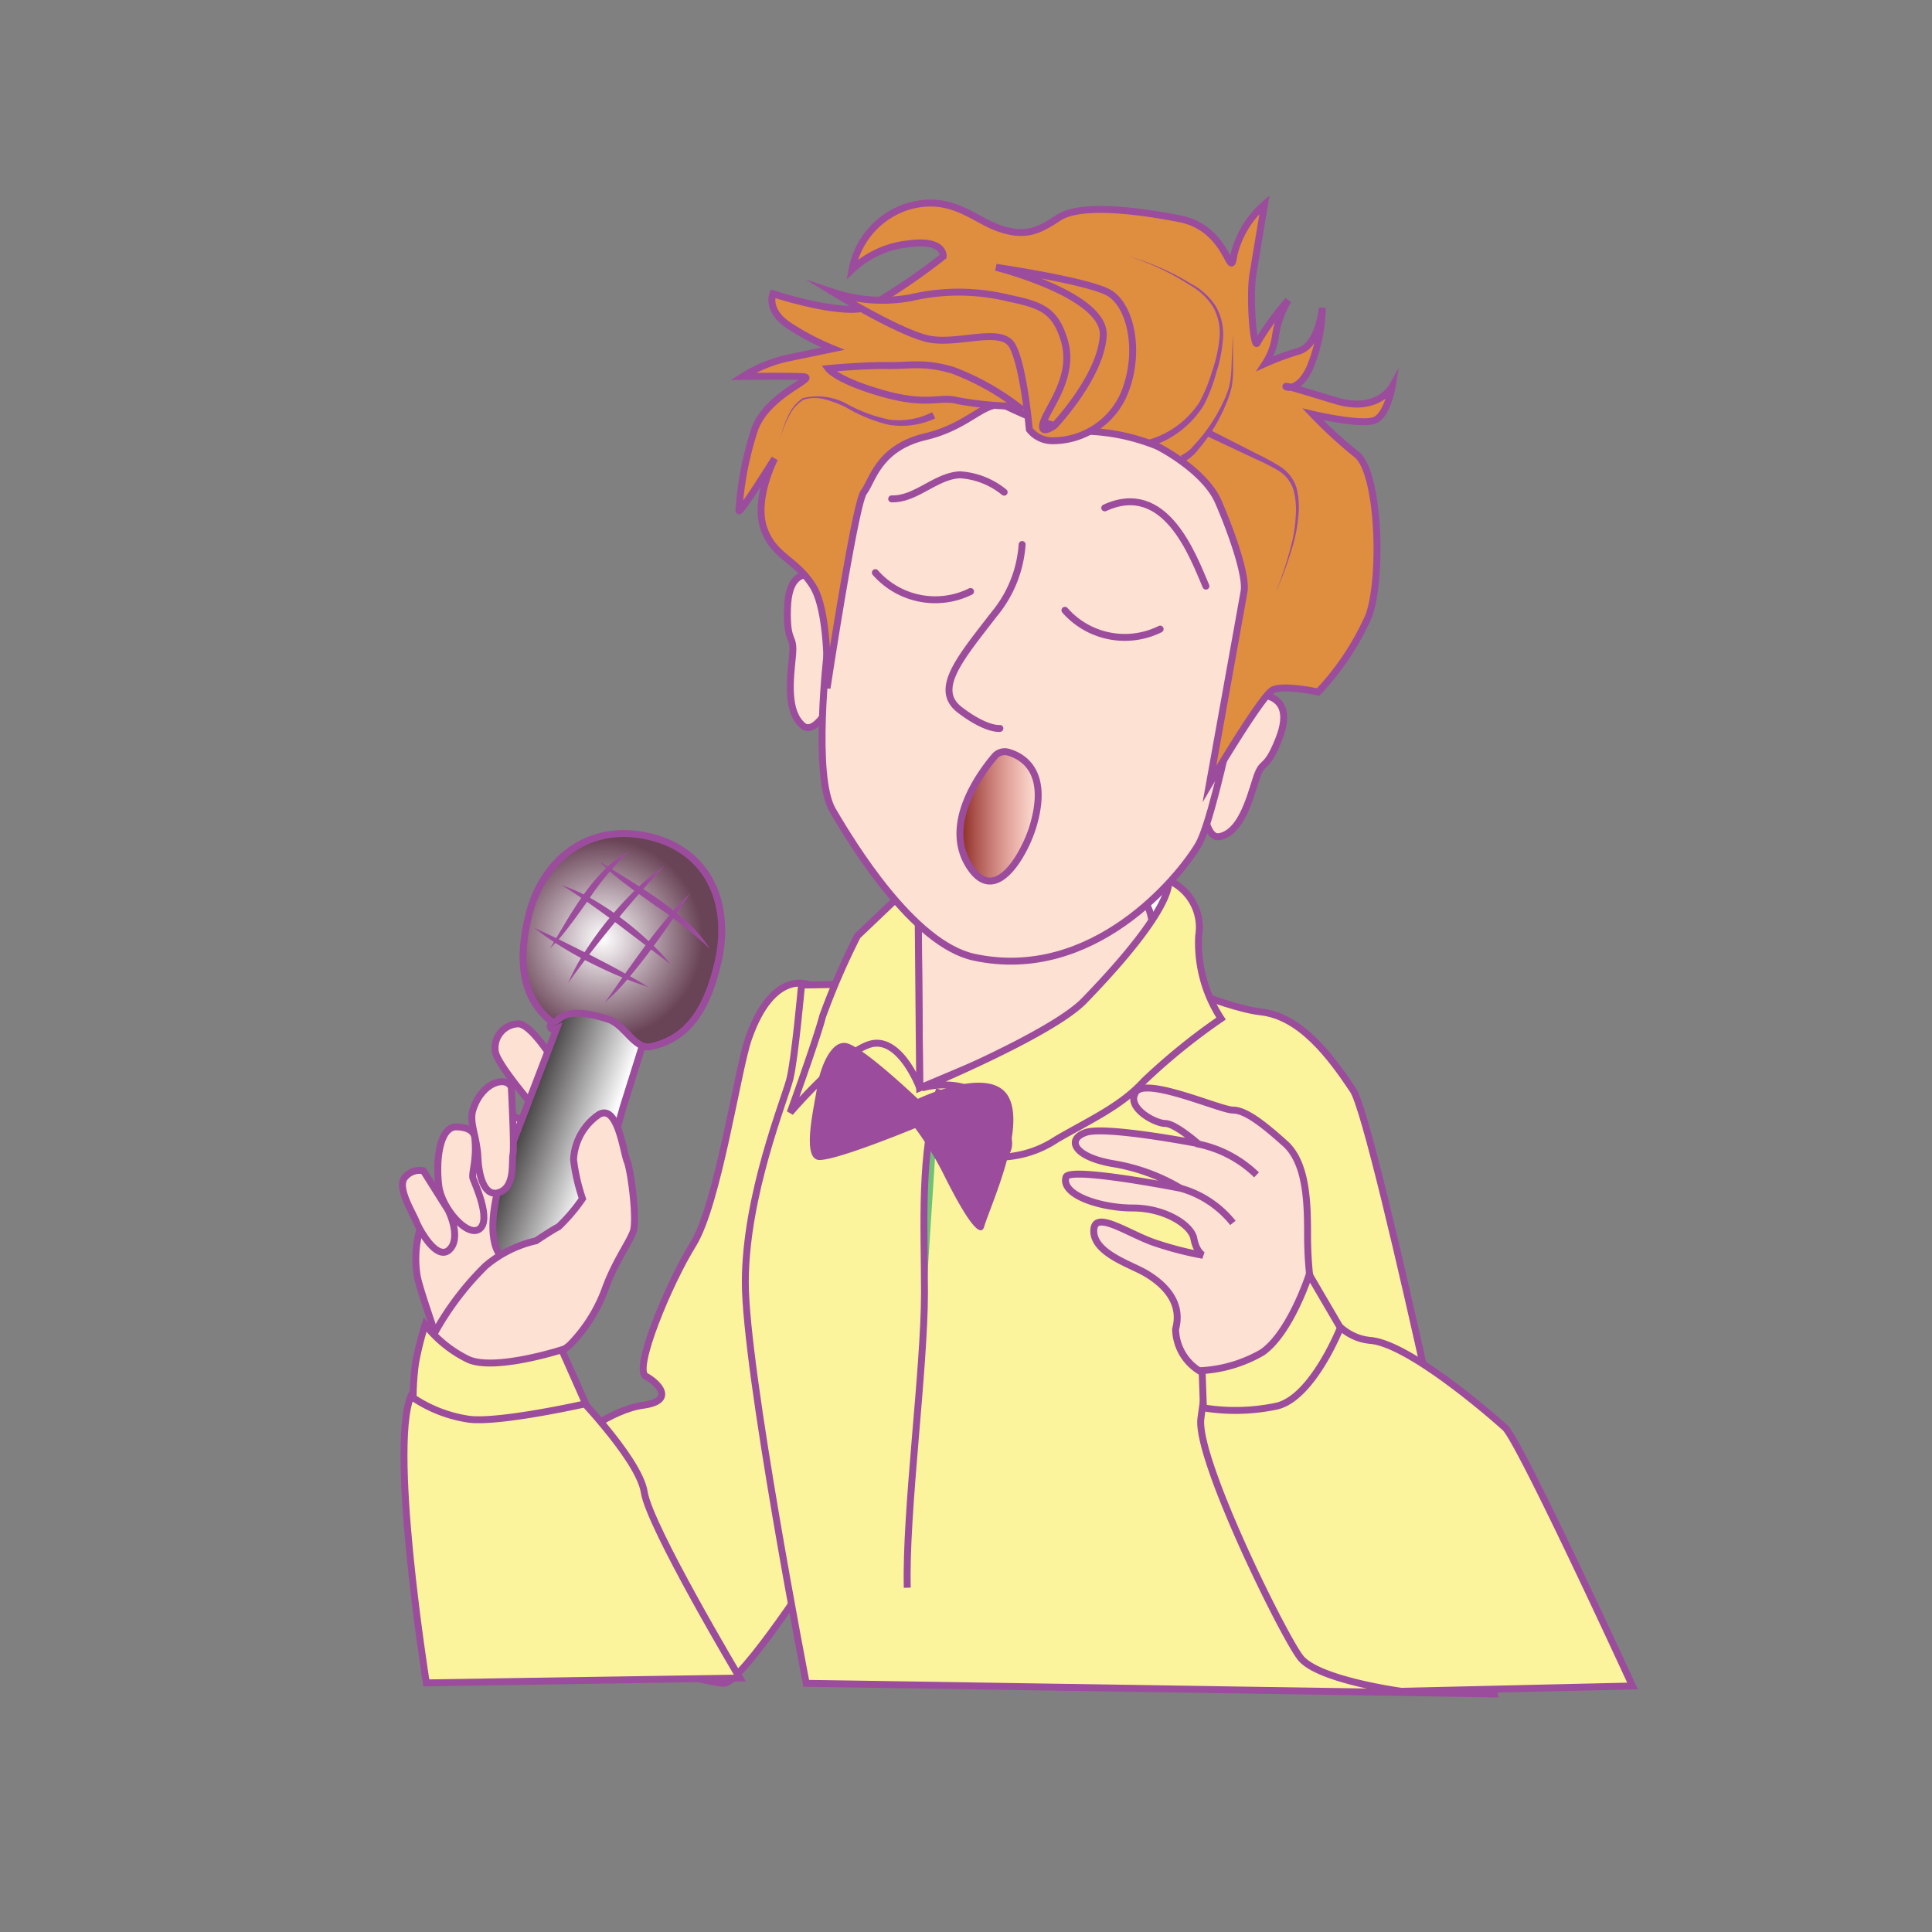 <svg id="word" xmlns="http://www.w3.org/2000/svg" xmlns:xlink="http://www.w3.org/1999/xlink" viewBox="0 0 160 160"><rect x="0" y="0" width="160" height="160" fill="#808080" stroke="none"/><defs><style>.cls-1{fill:#fcf49c;}.cls-1,.cls-10,.cls-11,.cls-12,.cls-2,.cls-3,.cls-4,.cls-5,.cls-6,.cls-7,.cls-9{stroke:#9c4c9c;stroke-width:0.573px;}.cls-2{fill:#fff;}.cls-3,.cls-9{fill:#fde1d3;}.cls-11,.cls-4{fill:none;}.cls-5{fill:#70c075;}.cls-6{fill:url(#Linear_Gradient);}.cls-7{fill:url(#radial-gradient);}.cls-8{fill:#9c4c9c;}.cls-10,.cls-9{stroke-miterlimit:10;}.cls-10{fill:#de8e3e;}.cls-11{stroke-linecap:round;}.cls-12{fill:url(#linear-gradient);}</style><linearGradient id="Linear_Gradient" x1="3754.541" y1="739.227" x2="3762.997" y2="739.227" gradientTransform="matrix(-0.941, -0.339, -0.339, 0.941, 3833.458, 672.678)" gradientUnits="userSpaceOnUse"><stop offset="0" stop-color="#fff"/><stop offset="1" stop-color="#221f1f"/></linearGradient><radialGradient id="radial-gradient" cx="3516.745" cy="478.873" r="8.284" gradientTransform="matrix(-0.971, -0.241, -0.241, 0.971, 3580.092, 460.298)" gradientUnits="userSpaceOnUse"><stop offset="0" stop-color="#fff"/><stop offset="1" stop-color="#694356"/></radialGradient><linearGradient id="linear-gradient" x1="79.498" y1="67.607" x2="85.978" y2="67.607" gradientUnits="userSpaceOnUse"><stop offset="0" stop-color="#882a21"/><stop offset="1" stop-color="#d24d57" stop-opacity="0"/></linearGradient></defs><path class="cls-1" d="M67.09,81.582s-3.044-1.481-5.107,4.441c-.907,2.608-2.524,13.7-4.586,17.027s-4.95,10.364-3.918,10.919,2.474,2.037-.207,2.406-5.531,2.747-7.182,3.673-6.476,13.191-4.619,14.3,17.037,5.06,18.481,5.06,7.964-10.078,7.964-10.078,1.237-26.836.2-31.463S67.09,81.582,67.09,81.582Z"/><path class="cls-2" d="M95.276,79.685c.823-.391,1.984-6.055,1.479-6.784-.872-1.258-3.065-1.433-4.469-1.59"/><path class="cls-1" d="M93.9,80.1s7.22,3.332,10.52,3.7,5.776,3.7,7.632,6.478,11.7,50.008,11.7,50.008l-56.984-.88s-5.044-25.995-5.044-33.213,3.28-15.175,3.693-16.842.963-7.772.963-7.772l10.4-.184L77.2,89.17,93.491,81.4Z"/><path class="cls-3" d="M95.416,63.569s-1.788,8.636-.275,11.72c.333.679,1.237,6.293,1.237,6.293L76.166,90.1l-.153-18.818,13.56-3.02Z"/><path class="cls-1" d="M108.136,104.346s1.147,6.292,5.363,6.663c3.186.279,9.9,6.108,11.136,7.218s10.563,21.4,10.563,21.4l-19.142.439s-6.916-.935-8.36-2.787-8.656-16.465-8.244-19.8a54.086,54.086,0,0,1,1.258-6.477Z"/><path class="cls-1" d="M76.353,90.1s10.716-4.427,13.426-7.217C97.6,74.826,96.755,72.9,96.755,72.9a4.249,4.249,0,0,1,2.511,4.609,11.507,11.507,0,0,0,1.857,6.847,51.508,51.508,0,0,0-6.394,5.183c-1.857,2.036-4.331,3.146-7.219,4.812a8.781,8.781,0,0,1-4.743,1.481s1.856-.37-.207-3.7S76.353,90.1,76.353,90.1Z"/><path class="cls-1" d="M76.166,90.1s-1.444-3.886-3.713-3.7-7.013,5.736-7.013,5.736,2.269-6.292,2.681-7.957A60.14,60.14,0,0,1,71.01,77.51l5-4.766Z"/><path class="cls-3" d="M108.7,107.476s-.045-.269-.106-.723a33.1,33.1,0,0,1-.307-4.273c0-2.59,0-6.107-1.856-7.773s-3.3-2.776-4.331-2.776-7.218-2.776-8.044-1.481,1.616,2.592,2.442,2.592,2.715,1.665,2.715,1.665-7.632-1.48-9.282-.925S88.9,95.818,92.2,96.373a15.987,15.987,0,0,1,5.569,2.035s-9.219-1.819-9.488-.925c-.447,1.48,2.854,2.559,5.535,2.559s4.847,1.42,5.053,2.531.757,1.388.757,1.388a28.628,28.628,0,0,1-3.889-1c-2.268-.741-5.156-2.869-5.156-1.017s3.093,2.775,4.332,3.516,3.093,2.221,2.444,4.611a4.172,4.172,0,0,0,4.537,4.071c3.919,0,5.363-2.035,5.363-2.776A21.95,21.95,0,0,1,108.7,107.476Z"/><path class="cls-4" d="M99.044,94.707a9.764,9.764,0,0,1,5.019,2.59"/><path class="cls-4" d="M97.772,98.408a8.459,8.459,0,0,1,4.331,2.868"/><path class="cls-5" d="M77.8,90.219c-1.65,5.435-1.238,11.149-1.238,16.823,0,6.377-1.589,18.117-1.426,24.446"/><path class="cls-1" d="M99.555,113.506a11.319,11.319,0,0,0,4.986-1.51c2.336-1.635,3.883-6.447,3.883-6.447l2.579,4.41s-2.27,5.738-5.224,6.478a16.45,16.45,0,0,1-6.119.155Z"/><path class="cls-3" d="M46.5,88.891s-2.284-4.021-3.552-4.1a1.985,1.985,0,0,0-1.914,2.355c.223,1.071,3.068,4.381,3.068,4.381Z"/><path class="cls-3" d="M37.431,96.515a27.328,27.328,0,0,0-2.592,5.082,8.94,8.94,0,0,0-.3,4.005c.156,1.047,1.686,5.254,1.725,5.572s8.47-4.489,9.425-6.505,4.753-5.371,2.787-7.526a23.524,23.524,0,0,0-3.855-3.674c-.337-.121-2.857-1.792-3.694-.95S37.431,96.515,37.431,96.515Z"/><path class="cls-6" d="M51.619,91.644l1.656-5.286s-.563-1.606-1.408-1.8-4.069-3.016-5.855-.465c-1.057,1.512.091,1.079.091,1.079l-3.44,8.984s-4.066,9.432-.132,10.581c3.374.99,7.221-6.482,7.221-6.482Z"/><path class="cls-3" d="M43.433,113.68a18.1,18.1,0,0,0,3.7-2.245,12.876,12.876,0,0,0,2.966-4.644c.826-2.292,2-3.85,2.338-4.794s-.174-5.012-.5-5.814-.791-4.777-2.331-3.886a4.792,4.792,0,0,0-2.107,3.734,15.868,15.868,0,0,0,.739,3.237,14.7,14.7,0,0,1-1.983,2.331c-.459.217-1.864,1.158-1.864,1.158a9.775,9.775,0,0,0-4.175,2.075,24.013,24.013,0,0,0-4.189,5.5,8.378,8.378,0,0,0-.157,2.762l-.958,3.083s5.628,2.56,7.182,2.053S43.433,113.68,43.433,113.68Z"/><path class="cls-3" d="M42.346,90.061s.265,4.969.138,5.532.211,2.589-1.049,3.125-1.785-1.175-1.856-2.877-.76-2.863-.405-3.954C39.947,89.515,42.006,89.1,42.346,90.061Z"/><path class="cls-3" d="M37.666,93.325s1.549-.1,1.656.9c.2,1.907-.3,2.94-.149,3.374s1.528,3.367.557,4.16-3.133-1.661-3.383-3.5S36.3,93.519,37.666,93.325Z"/><path class="cls-3" d="M35.063,96.956s1.79,2.854,1.988,3.154,1.164,2.474.144,3.4-2.454-1.645-2.731-2.354-1.544-2.69-1-3.561A1.574,1.574,0,0,1,35.063,96.956Z"/><path class="cls-7" d="M43.733,76.011c-.731,3.175-.683,6.213,1.634,8.341,1.179,1.082.266-1.467,5.006.059,1.39.447,2.189,2.546,3.516,2.268,3.356-.711,4.78-3.558,5.573-7,1.1-4.792-.722-9.255-5.741-10.409S44.836,71.219,43.733,76.011Z"/><path class="cls-8" d="M52.079,70.52a22.893,22.893,0,0,0-3.31,3.942c-.5.7-.991,1.415-1.523,2.1a16.919,16.919,0,0,1-1.7,1.989l1.337-2.236Q47.548,75.2,48.3,74.13a16.18,16.18,0,0,1,1.68-2.024A8.112,8.112,0,0,1,52.079,70.52Z"/><path class="cls-8" d="M55.039,71.72c-1.474,1.512-2.828,3.1-4.157,4.715s-2.617,3.258-3.836,4.982a17.311,17.311,0,0,1,1.517-2.786,28.642,28.642,0,0,1,4.024-4.9A16.43,16.43,0,0,1,55.039,71.72Z"/><path class="cls-8" d="M57.154,73.99,55.54,76.367c-.535.793-1.1,1.564-1.67,2.334s-1.16,1.523-1.786,2.252a16.3,16.3,0,0,1-2,2.077c.574-.771,1.1-1.564,1.653-2.346s1.109-1.557,1.677-2.326,1.158-1.524,1.779-2.256A19.2,19.2,0,0,1,57.154,73.99Z"/><path class="cls-8" d="M58.8,78.59a34.03,34.03,0,0,0-4.581-3.629c-.794-.569-1.6-1.123-2.382-1.726A20.131,20.131,0,0,1,49.6,71.311l2.5,1.562q1.251.772,2.461,1.62a23.154,23.154,0,0,1,2.32,1.846A10.64,10.64,0,0,1,58.8,78.59Z"/><path class="cls-8" d="M55.573,79.884l-4.472-3.4c-.744-.562-1.5-1.1-2.26-1.645S47.3,73.8,46.5,73.3a13.568,13.568,0,0,1,2.578,1.176,22.834,22.834,0,0,1,2.366,1.559,26.9,26.9,0,0,1,2.173,1.811A20.53,20.53,0,0,1,55.573,79.884Z"/><path class="cls-8" d="M53.712,81.747c-.859-.264-1.69-.593-2.513-.939s-1.63-.731-2.429-1.131-1.579-.837-2.337-1.314a21.226,21.226,0,0,1-2.206-1.532c.822.363,1.619.758,2.419,1.146l2.385,1.19c.787.411,1.58.812,2.358,1.246S52.952,81.269,53.712,81.747Z"/><path class="cls-1" d="M34.215,115.253s4.852-.717,7.035-1.146,5.867.749,5.867.749,5.794,5.852,6.235,8.712,7.92,15.4,7.92,15.4l-25.965.4S32.015,118.774,34.215,115.253Z"/><path class="cls-8" d="M76.013,91.005s-4.62-4.4-5.941-4.62-2.2,2.2-2.419,3.74-1.321,5.941.219,5.941,7.921-2.64,7.921-2.64a26.776,26.776,0,0,1,2.2,3.52c.881,1.76,3.081,6.16,3.52,4.621s3.521-8.141,1.981-10.782S76.013,91.005,76.013,91.005Z"/><path class="cls-1" d="M35.208,109.7a27.141,27.141,0,0,0-.794,3.176,22.465,22.465,0,0,0-.2,2.878,11.224,11.224,0,0,0,4.665,1.787c2.58.3,9.627-1.29,9.627-1.29l-1.985-4.467s-5.557,1.787-7.741.8A10.208,10.208,0,0,1,35.208,109.7Z"/><path class="cls-9" d="M69.574,48.813s-4.242-3.658-4.363,1.65c-.069,3.014.609,1.957.417,3.89s-.525,4.58.87,5.751c.846.71,1.924-1.162,1.924-1.162"/><path class="cls-9" d="M102.6,57.6s5.219-1.151,3.28,3.675c-1.1,2.741-1.3,1.451-1.875,3.283s-1.3,4.376-3,4.726c-1.033.212-1.28-2.011-1.28-2.011"/><path class="cls-9" d="M68.5,54.061s-1.2,10.2.45,13.028,6.685,11.1,11.718,12.184c9.817,2.114,16.941-6.566,18.567-9.3s5.013-20.845,5.058-22.723-1.173-9.468-10.331-13.817S76.493,32,75.318,33.49s-4.022,2.326-5.043,5.493S68.5,54.061,68.5,54.061Z"/><path class="cls-10" d="M105.413,57.133c.922-.438,3.752.176,3.752.176a22.289,22.289,0,0,0,4.2-6.33c1.129-3.116.865-11.86-1.016-13.338a38.124,38.124,0,0,1-3.626-3.329s4.268,1.005,5.236.442,1.327-2.721,1.327-2.721-1.212,2.167-4.6,1.166c-1.229-.363-3.464-1.061-4.051-1.194s.732.786,1.807-1.478a13.4,13.4,0,0,0,1.066-5.045s-.264,3.088-1.958,3.6a21.67,21.67,0,0,0-2.769,1.022,5.5,5.5,0,0,0,.858-2.368,8.232,8.232,0,0,1,1.039-2.866,23.335,23.335,0,0,0-2.531,3.473c-.316.872-.7-3.691-.39-5.591s.966-5.822.966-5.822a8.008,8.008,0,0,0-2.539,4.2c-.334,2.324-.371-2.221-4.517-3.022s-8.332-1.182-10-.078-2.748,1.617-4.9.887-3.976-2.845-7.542-1.83a6.777,6.777,0,0,0-4.66,5.237A7.985,7.985,0,0,1,75.176,20.2c3.082-.435,2.933,1.035,2.933,1.035a50.8,50.8,0,0,1-6.075,4.126c-2,.95-8.019-1.034-8.019-1.034s-.651,1.444,1.537,2.776a21.334,21.334,0,0,0,3.427,1.774l-3.851.8a11.8,11.8,0,0,0-3.6,1.5s3.581-.052,4.956.016-2.9,1.376-3.986,4.367a27.17,27.17,0,0,0-1.3,6.707c-.072.551,2.956-4.293,2.956-4.293s-1.7,3.283-.921,5.7,2.672,2.6,4.088,4.863S68.492,57,68.492,57s2.317-15.28,3.049-16.247,1.2-3.666,5.1-4.59,5.017-3.314,6.862-2.438,4.6,2.04,6.654,1.992a16.928,16.928,0,0,1,5.661,1.228c.651.309,4.032,2.207,5.073,4.6s2.37,6.093,2.135,7.442-2.865,15.931-2.865,15.931S104.491,57.572,105.413,57.133Z"/><path class="cls-10" d="M87.2,36.5a6.455,6.455,0,0,0,5.74-3.555c1.636-3.459.794-7.8-1.267-8.782s-9.187-2.026-9.187-2.026,9.1,2.275,8.88,5.678-4.044,7.429-4.044,7.429-1.315.958-.908-.3,2.658-3.838,1.7-6.846c-.748-2.351-1.8-2.832-4.526-3.394a17.418,17.418,0,0,0-8.123-.06,12.843,12.843,0,0,1-6.452-.435s5.308,3.251,7.768,3.835,6.1-1.045,7.043.57,1.421,6.956,1.421,6.956A2.42,2.42,0,0,0,87.2,36.5Z"/><path class="cls-10" d="M84.28,33.643a21.084,21.084,0,0,0-5.391-2.985c-2.414-.709-3.519-.352-5.415-.386s-4.885.25-4.885.25.707.984,4.514,2.062,4.707.187,6.224.6A28.124,28.124,0,0,0,84.28,33.643Z"/><path class="cls-8" d="M95.112,36.421a7.485,7.485,0,0,0,4.23-3.13,13.443,13.443,0,0,0,1.036-2.532,11.972,11.972,0,0,0,.608-2.676,4.412,4.412,0,0,0-.5-2.622A5.331,5.331,0,0,0,98.518,23.6,20.6,20.6,0,0,0,93.5,21.236a20.7,20.7,0,0,1,5.1,2.241,5.517,5.517,0,0,1,2.08,1.875,4.676,4.676,0,0,1,.6,2.751,12.285,12.285,0,0,1-.552,2.763,13.718,13.718,0,0,1-1.008,2.642,7.965,7.965,0,0,1-4.453,3.467Z"/><path class="cls-8" d="M100.166,35.586l3.927,2a18.818,18.818,0,0,1,1.954,1.07,3.2,3.2,0,0,1,1.345,1.821,6.638,6.638,0,0,1,.134,2.234,12.474,12.474,0,0,1-.378,2.184,31.358,31.358,0,0,1-1.492,4.15,31.227,31.227,0,0,0,1.353-4.183,12.305,12.305,0,0,0,.3-2.165,6.34,6.34,0,0,0-.194-2.139,2.868,2.868,0,0,0-1.271-1.6,18.458,18.458,0,0,0-1.942-.981L99.914,36.1Z"/><path class="cls-8" d="M97.809,37.714a2.764,2.764,0,0,0,1.037-.8,13.4,13.4,0,0,0,.933-1.1,13.783,13.783,0,0,0,1.5-2.472,8.036,8.036,0,0,0,.52-1.345,8.294,8.294,0,0,0,.179-1.433l.124-2.928.019,2.933A8.463,8.463,0,0,1,102,32.052a8.382,8.382,0,0,1-.467,1.41,14.19,14.19,0,0,1-1.409,2.608,13.634,13.634,0,0,1-.91,1.181,3.2,3.2,0,0,1-1.23,1.008Z"/><path class="cls-8" d="M77.448,34.649a6.563,6.563,0,0,1-3.825.533,12.561,12.561,0,0,1-3.531-1.428,8.472,8.472,0,0,0-1.731-.665,3.2,3.2,0,0,0-1.8.007,3.194,3.194,0,0,0-1.214,1.355A7.365,7.365,0,0,0,64.67,36.2a7.381,7.381,0,0,1,.614-1.781A3.284,3.284,0,0,1,66.5,32.967a5.1,5.1,0,0,1,3.715.527,12.274,12.274,0,0,0,3.473,1.263,6.05,6.05,0,0,0,3.51-.623Z"/><path class="cls-11" d="M84.648,45.093a10.1,10.1,0,0,1-2.292,5.745c-2.863,3.706-5.078,6.27-2.858,7.96s3.308,1.527,3.308,1.527"/><path class="cls-11" d="M91.49,42.061c5.023-2.316,7.285,3.922,8.38,6.481"/><path class="cls-11" d="M88.194,50.543A6.593,6.593,0,0,0,96.077,52.1"/><path class="cls-12" d="M83.483,62.287a1.1,1.1,0,0,0-1.125.361c-1.184,1.4-4.247,5.542-2.137,8.994,2.191,3.585,4.661-1.014,5.313-3.162C86.932,63.873,84.691,62.624,83.483,62.287Z"/><path class="cls-11" d="M72.493,47.423a6.592,6.592,0,0,0,7.883,1.561"/><path class="cls-11" d="M73.844,41.314c2.021.053,3.637-1.9,5.656-1.994a6.431,6.431,0,0,1,3.66,1.442"/></svg>